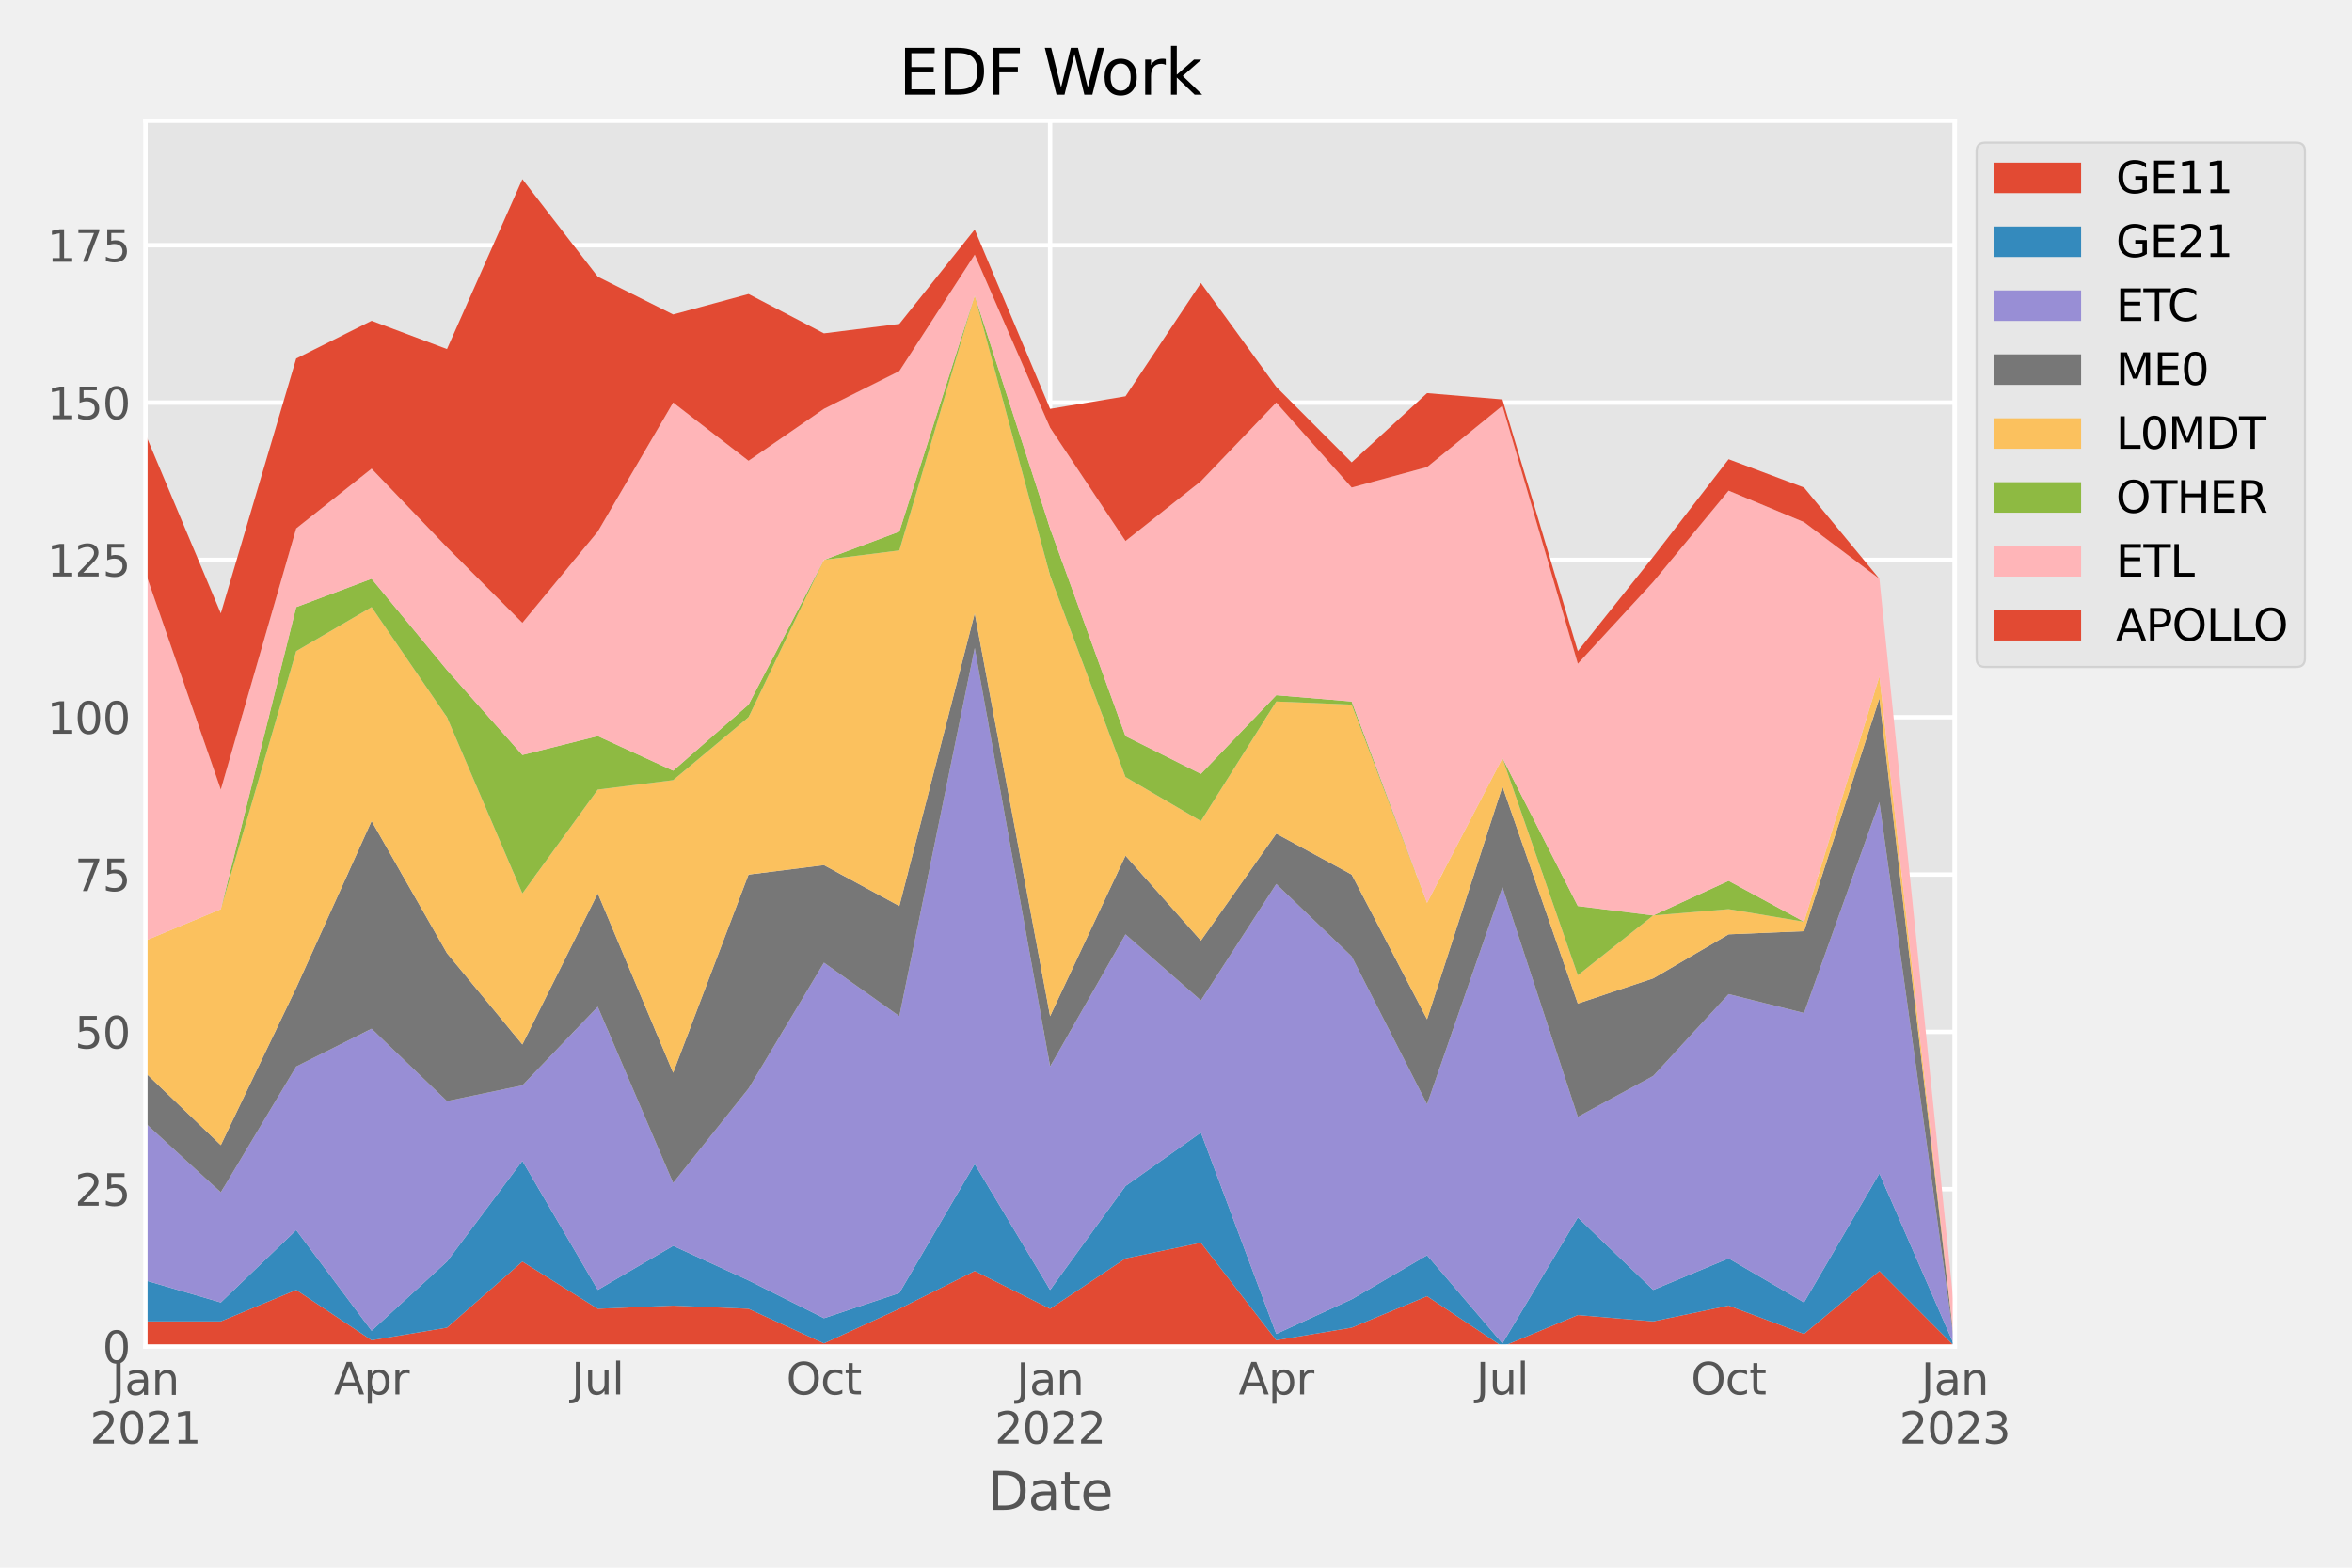 <?xml version="1.0" encoding="utf-8" standalone="no"?>
<!DOCTYPE svg PUBLIC "-//W3C//DTD SVG 1.1//EN"
  "http://www.w3.org/Graphics/SVG/1.1/DTD/svg11.dtd">
<svg xmlns:xlink="http://www.w3.org/1999/xlink" width="540pt" height="360pt" viewBox="0 0 540 360" xmlns="http://www.w3.org/2000/svg" version="1.1">
 <defs>
  <style type="text/css">*{stroke-linejoin: round; stroke-linecap: butt}</style>
 </defs>
 <g id="figure_1">
  <g id="patch_1">
   <path d="M 0 360 
L 540 360 
L 540 0 
L 0 0 
z
" style="fill: #f0f0f0"/>
  </g>
  <g id="axes_1">
   <g id="patch_2">
    <path d="M 33.388 309.21 
L 448.805 309.21 
L 448.805 27.742 
L 33.388 27.742 
z
" style="fill: #e5e5e5"/>
   </g>
   <g id="matplotlib.axis_1">
    <g id="xtick_1">
     <g id="line2d_1">
      <path d="M 33.388 309.21 
L 33.388 27.742 
" clip-path="url(#p52dfcb68b6)" style="fill: none; stroke: #ffffff"/>
     </g>
     <g id="line2d_2"/>
     <g id="text_1">
      <!-- Jan -->
      <g style="fill: #555555" transform="translate(25.68 320.309)scale(0.1 -0.1)">
       <defs>
        <path id="DejaVuSans-4a" d="M 628 4666 
L 1259 4666 
L 1259 325 
Q 1259 -519 939 -900 
Q 619 -1281 -91 -1281 
L -331 -1281 
L -331 -750 
L -134 -750 
Q 284 -750 456 -515 
Q 628 -281 628 325 
L 628 4666 
z
" transform="scale(0.016)"/>
        <path id="DejaVuSans-61" d="M 2194 1759 
Q 1497 1759 1228 1600 
Q 959 1441 959 1056 
Q 959 750 1161 570 
Q 1363 391 1709 391 
Q 2188 391 2477 730 
Q 2766 1069 2766 1631 
L 2766 1759 
L 2194 1759 
z
M 3341 1997 
L 3341 0 
L 2766 0 
L 2766 531 
Q 2569 213 2275 61 
Q 1981 -91 1556 -91 
Q 1019 -91 701 211 
Q 384 513 384 1019 
Q 384 1609 779 1909 
Q 1175 2209 1959 2209 
L 2766 2209 
L 2766 2266 
Q 2766 2663 2505 2880 
Q 2244 3097 1772 3097 
Q 1472 3097 1187 3025 
Q 903 2953 641 2809 
L 641 3341 
Q 956 3463 1253 3523 
Q 1550 3584 1831 3584 
Q 2591 3584 2966 3190 
Q 3341 2797 3341 1997 
z
" transform="scale(0.016)"/>
        <path id="DejaVuSans-6e" d="M 3513 2113 
L 3513 0 
L 2938 0 
L 2938 2094 
Q 2938 2591 2744 2837 
Q 2550 3084 2163 3084 
Q 1697 3084 1428 2787 
Q 1159 2491 1159 1978 
L 1159 0 
L 581 0 
L 581 3500 
L 1159 3500 
L 1159 2956 
Q 1366 3272 1645 3428 
Q 1925 3584 2291 3584 
Q 2894 3584 3203 3211 
Q 3513 2838 3513 2113 
z
" transform="scale(0.016)"/>
       </defs>
       <use xlink:href="#DejaVuSans-4a"/>
       <use xlink:href="#DejaVuSans-61" x="29.492"/>
       <use xlink:href="#DejaVuSans-6e" x="90.771"/>
      </g>
      <!-- 2021 -->
      <g style="fill: #555555" transform="translate(20.663 331.507)scale(0.1 -0.1)">
       <defs>
        <path id="DejaVuSans-32" d="M 1228 531 
L 3431 531 
L 3431 0 
L 469 0 
L 469 531 
Q 828 903 1448 1529 
Q 2069 2156 2228 2338 
Q 2531 2678 2651 2914 
Q 2772 3150 2772 3378 
Q 2772 3750 2511 3984 
Q 2250 4219 1831 4219 
Q 1534 4219 1204 4116 
Q 875 4013 500 3803 
L 500 4441 
Q 881 4594 1212 4672 
Q 1544 4750 1819 4750 
Q 2544 4750 2975 4387 
Q 3406 4025 3406 3419 
Q 3406 3131 3298 2873 
Q 3191 2616 2906 2266 
Q 2828 2175 2409 1742 
Q 1991 1309 1228 531 
z
" transform="scale(0.016)"/>
        <path id="DejaVuSans-30" d="M 2034 4250 
Q 1547 4250 1301 3770 
Q 1056 3291 1056 2328 
Q 1056 1369 1301 889 
Q 1547 409 2034 409 
Q 2525 409 2770 889 
Q 3016 1369 3016 2328 
Q 3016 3291 2770 3770 
Q 2525 4250 2034 4250 
z
M 2034 4750 
Q 2819 4750 3233 4129 
Q 3647 3509 3647 2328 
Q 3647 1150 3233 529 
Q 2819 -91 2034 -91 
Q 1250 -91 836 529 
Q 422 1150 422 2328 
Q 422 3509 836 4129 
Q 1250 4750 2034 4750 
z
" transform="scale(0.016)"/>
        <path id="DejaVuSans-31" d="M 794 531 
L 1825 531 
L 1825 4091 
L 703 3866 
L 703 4441 
L 1819 4666 
L 2450 4666 
L 2450 531 
L 3481 531 
L 3481 0 
L 794 0 
L 794 531 
z
" transform="scale(0.016)"/>
       </defs>
       <use xlink:href="#DejaVuSans-32"/>
       <use xlink:href="#DejaVuSans-30" x="63.623"/>
       <use xlink:href="#DejaVuSans-32" x="127.246"/>
       <use xlink:href="#DejaVuSans-31" x="190.869"/>
      </g>
     </g>
    </g>
    <g id="xtick_2">
     <g id="line2d_3">
      <path d="M 241.096 309.21 
L 241.096 27.742 
" clip-path="url(#p52dfcb68b6)" style="fill: none; stroke: #ffffff"/>
     </g>
     <g id="line2d_4"/>
     <g id="text_2">
      <!-- Jan -->
      <g style="fill: #555555" transform="translate(233.388 320.309)scale(0.1 -0.1)">
       <use xlink:href="#DejaVuSans-4a"/>
       <use xlink:href="#DejaVuSans-61" x="29.492"/>
       <use xlink:href="#DejaVuSans-6e" x="90.771"/>
      </g>
      <!-- 2022 -->
      <g style="fill: #555555" transform="translate(228.371 331.507)scale(0.1 -0.1)">
       <use xlink:href="#DejaVuSans-32"/>
       <use xlink:href="#DejaVuSans-30" x="63.623"/>
       <use xlink:href="#DejaVuSans-32" x="127.246"/>
       <use xlink:href="#DejaVuSans-32" x="190.869"/>
      </g>
     </g>
    </g>
    <g id="xtick_3">
     <g id="line2d_5">
      <path d="M 448.805 309.21 
L 448.805 27.742 
" clip-path="url(#p52dfcb68b6)" style="fill: none; stroke: #ffffff"/>
     </g>
     <g id="line2d_6"/>
     <g id="text_3">
      <!-- Jan -->
      <g style="fill: #555555" transform="translate(441.097 320.309)scale(0.1 -0.1)">
       <use xlink:href="#DejaVuSans-4a"/>
       <use xlink:href="#DejaVuSans-61" x="29.492"/>
       <use xlink:href="#DejaVuSans-6e" x="90.771"/>
      </g>
      <!-- 2023 -->
      <g style="fill: #555555" transform="translate(436.08 331.507)scale(0.1 -0.1)">
       <defs>
        <path id="DejaVuSans-33" d="M 2597 2516 
Q 3050 2419 3304 2112 
Q 3559 1806 3559 1356 
Q 3559 666 3084 287 
Q 2609 -91 1734 -91 
Q 1441 -91 1130 -33 
Q 819 25 488 141 
L 488 750 
Q 750 597 1062 519 
Q 1375 441 1716 441 
Q 2309 441 2620 675 
Q 2931 909 2931 1356 
Q 2931 1769 2642 2001 
Q 2353 2234 1838 2234 
L 1294 2234 
L 1294 2753 
L 1863 2753 
Q 2328 2753 2575 2939 
Q 2822 3125 2822 3475 
Q 2822 3834 2567 4026 
Q 2313 4219 1838 4219 
Q 1578 4219 1281 4162 
Q 984 4106 628 3988 
L 628 4550 
Q 988 4650 1302 4700 
Q 1616 4750 1894 4750 
Q 2613 4750 3031 4423 
Q 3450 4097 3450 3541 
Q 3450 3153 3228 2886 
Q 3006 2619 2597 2516 
z
" transform="scale(0.016)"/>
       </defs>
       <use xlink:href="#DejaVuSans-32"/>
       <use xlink:href="#DejaVuSans-30" x="63.623"/>
       <use xlink:href="#DejaVuSans-32" x="127.246"/>
       <use xlink:href="#DejaVuSans-33" x="190.869"/>
      </g>
     </g>
    </g>
    <g id="xtick_4">
     <g id="line2d_7"/>
    </g>
    <g id="xtick_5">
     <g id="line2d_8"/>
    </g>
    <g id="xtick_6">
     <g id="line2d_9"/>
     <g id="text_4">
      <!-- Apr -->
      <g style="fill: #555555" transform="translate(76.665 320.209)scale(0.1 -0.1)">
       <defs>
        <path id="DejaVuSans-41" d="M 2188 4044 
L 1331 1722 
L 3047 1722 
L 2188 4044 
z
M 1831 4666 
L 2547 4666 
L 4325 0 
L 3669 0 
L 3244 1197 
L 1141 1197 
L 716 0 
L 50 0 
L 1831 4666 
z
" transform="scale(0.016)"/>
        <path id="DejaVuSans-70" d="M 1159 525 
L 1159 -1331 
L 581 -1331 
L 581 3500 
L 1159 3500 
L 1159 2969 
Q 1341 3281 1617 3432 
Q 1894 3584 2278 3584 
Q 2916 3584 3314 3078 
Q 3713 2572 3713 1747 
Q 3713 922 3314 415 
Q 2916 -91 2278 -91 
Q 1894 -91 1617 61 
Q 1341 213 1159 525 
z
M 3116 1747 
Q 3116 2381 2855 2742 
Q 2594 3103 2138 3103 
Q 1681 3103 1420 2742 
Q 1159 2381 1159 1747 
Q 1159 1113 1420 752 
Q 1681 391 2138 391 
Q 2594 391 2855 752 
Q 3116 1113 3116 1747 
z
" transform="scale(0.016)"/>
        <path id="DejaVuSans-72" d="M 2631 2963 
Q 2534 3019 2420 3045 
Q 2306 3072 2169 3072 
Q 1681 3072 1420 2755 
Q 1159 2438 1159 1844 
L 1159 0 
L 581 0 
L 581 3500 
L 1159 3500 
L 1159 2956 
Q 1341 3275 1631 3429 
Q 1922 3584 2338 3584 
Q 2397 3584 2469 3576 
Q 2541 3569 2628 3553 
L 2631 2963 
z
" transform="scale(0.016)"/>
       </defs>
       <use xlink:href="#DejaVuSans-41"/>
       <use xlink:href="#DejaVuSans-70" x="68.408"/>
       <use xlink:href="#DejaVuSans-72" x="131.885"/>
      </g>
     </g>
    </g>
    <g id="xtick_7">
     <g id="line2d_10"/>
    </g>
    <g id="xtick_8">
     <g id="line2d_11"/>
    </g>
    <g id="xtick_9">
     <g id="line2d_12"/>
     <g id="text_5">
      <!-- Jul -->
      <g style="fill: #555555" transform="translate(131.209 320.209)scale(0.1 -0.1)">
       <defs>
        <path id="DejaVuSans-75" d="M 544 1381 
L 544 3500 
L 1119 3500 
L 1119 1403 
Q 1119 906 1312 657 
Q 1506 409 1894 409 
Q 2359 409 2629 706 
Q 2900 1003 2900 1516 
L 2900 3500 
L 3475 3500 
L 3475 0 
L 2900 0 
L 2900 538 
Q 2691 219 2414 64 
Q 2138 -91 1772 -91 
Q 1169 -91 856 284 
Q 544 659 544 1381 
z
M 1991 3584 
L 1991 3584 
z
" transform="scale(0.016)"/>
        <path id="DejaVuSans-6c" d="M 603 4863 
L 1178 4863 
L 1178 0 
L 603 0 
L 603 4863 
z
" transform="scale(0.016)"/>
       </defs>
       <use xlink:href="#DejaVuSans-4a"/>
       <use xlink:href="#DejaVuSans-75" x="29.492"/>
       <use xlink:href="#DejaVuSans-6c" x="92.871"/>
      </g>
     </g>
    </g>
    <g id="xtick_10">
     <g id="line2d_13"/>
    </g>
    <g id="xtick_11">
     <g id="line2d_14"/>
    </g>
    <g id="xtick_12">
     <g id="line2d_15"/>
     <g id="text_6">
      <!-- Oct -->
      <g style="fill: #555555" transform="translate(180.524 320.209)scale(0.1 -0.1)">
       <defs>
        <path id="DejaVuSans-4f" d="M 2522 4238 
Q 1834 4238 1429 3725 
Q 1025 3213 1025 2328 
Q 1025 1447 1429 934 
Q 1834 422 2522 422 
Q 3209 422 3611 934 
Q 4013 1447 4013 2328 
Q 4013 3213 3611 3725 
Q 3209 4238 2522 4238 
z
M 2522 4750 
Q 3503 4750 4090 4092 
Q 4678 3434 4678 2328 
Q 4678 1225 4090 567 
Q 3503 -91 2522 -91 
Q 1538 -91 948 565 
Q 359 1222 359 2328 
Q 359 3434 948 4092 
Q 1538 4750 2522 4750 
z
" transform="scale(0.016)"/>
        <path id="DejaVuSans-63" d="M 3122 3366 
L 3122 2828 
Q 2878 2963 2633 3030 
Q 2388 3097 2138 3097 
Q 1578 3097 1268 2742 
Q 959 2388 959 1747 
Q 959 1106 1268 751 
Q 1578 397 2138 397 
Q 2388 397 2633 464 
Q 2878 531 3122 666 
L 3122 134 
Q 2881 22 2623 -34 
Q 2366 -91 2075 -91 
Q 1284 -91 818 406 
Q 353 903 353 1747 
Q 353 2603 823 3093 
Q 1294 3584 2113 3584 
Q 2378 3584 2631 3529 
Q 2884 3475 3122 3366 
z
" transform="scale(0.016)"/>
        <path id="DejaVuSans-74" d="M 1172 4494 
L 1172 3500 
L 2356 3500 
L 2356 3053 
L 1172 3053 
L 1172 1153 
Q 1172 725 1289 603 
Q 1406 481 1766 481 
L 2356 481 
L 2356 0 
L 1766 0 
Q 1100 0 847 248 
Q 594 497 594 1153 
L 594 3053 
L 172 3053 
L 172 3500 
L 594 3500 
L 594 4494 
L 1172 4494 
z
" transform="scale(0.016)"/>
       </defs>
       <use xlink:href="#DejaVuSans-4f"/>
       <use xlink:href="#DejaVuSans-63" x="78.711"/>
       <use xlink:href="#DejaVuSans-74" x="133.691"/>
      </g>
     </g>
    </g>
    <g id="xtick_13">
     <g id="line2d_16"/>
    </g>
    <g id="xtick_14">
     <g id="line2d_17"/>
    </g>
    <g id="xtick_15">
     <g id="line2d_18"/>
    </g>
    <g id="xtick_16">
     <g id="line2d_19"/>
    </g>
    <g id="xtick_17">
     <g id="line2d_20"/>
     <g id="text_7">
      <!-- Apr -->
      <g style="fill: #555555" transform="translate(284.373 320.209)scale(0.1 -0.1)">
       <use xlink:href="#DejaVuSans-41"/>
       <use xlink:href="#DejaVuSans-70" x="68.408"/>
       <use xlink:href="#DejaVuSans-72" x="131.885"/>
      </g>
     </g>
    </g>
    <g id="xtick_18">
     <g id="line2d_21"/>
    </g>
    <g id="xtick_19">
     <g id="line2d_22"/>
    </g>
    <g id="xtick_20">
     <g id="line2d_23"/>
     <g id="text_8">
      <!-- Jul -->
      <g style="fill: #555555" transform="translate(338.918 320.209)scale(0.1 -0.1)">
       <use xlink:href="#DejaVuSans-4a"/>
       <use xlink:href="#DejaVuSans-75" x="29.492"/>
       <use xlink:href="#DejaVuSans-6c" x="92.871"/>
      </g>
     </g>
    </g>
    <g id="xtick_21">
     <g id="line2d_24"/>
    </g>
    <g id="xtick_22">
     <g id="line2d_25"/>
    </g>
    <g id="xtick_23">
     <g id="line2d_26"/>
     <g id="text_9">
      <!-- Oct -->
      <g style="fill: #555555" transform="translate(388.232 320.209)scale(0.1 -0.1)">
       <use xlink:href="#DejaVuSans-4f"/>
       <use xlink:href="#DejaVuSans-63" x="78.711"/>
       <use xlink:href="#DejaVuSans-74" x="133.691"/>
      </g>
     </g>
    </g>
    <g id="xtick_24">
     <g id="line2d_27"/>
    </g>
    <g id="xtick_25">
     <g id="line2d_28"/>
    </g>
    <g id="text_10">
     <!-- Date -->
     <g style="fill: #555555" transform="translate(226.755 346.704)scale(0.12 -0.12)">
      <defs>
       <path id="DejaVuSans-44" d="M 1259 4147 
L 1259 519 
L 2022 519 
Q 2988 519 3436 956 
Q 3884 1394 3884 2338 
Q 3884 3275 3436 3711 
Q 2988 4147 2022 4147 
L 1259 4147 
z
M 628 4666 
L 1925 4666 
Q 3281 4666 3915 4102 
Q 4550 3538 4550 2338 
Q 4550 1131 3912 565 
Q 3275 0 1925 0 
L 628 0 
L 628 4666 
z
" transform="scale(0.016)"/>
       <path id="DejaVuSans-65" d="M 3597 1894 
L 3597 1613 
L 953 1613 
Q 991 1019 1311 708 
Q 1631 397 2203 397 
Q 2534 397 2845 478 
Q 3156 559 3463 722 
L 3463 178 
Q 3153 47 2828 -22 
Q 2503 -91 2169 -91 
Q 1331 -91 842 396 
Q 353 884 353 1716 
Q 353 2575 817 3079 
Q 1281 3584 2069 3584 
Q 2775 3584 3186 3129 
Q 3597 2675 3597 1894 
z
M 3022 2063 
Q 3016 2534 2758 2815 
Q 2500 3097 2075 3097 
Q 1594 3097 1305 2825 
Q 1016 2553 972 2059 
L 3022 2063 
z
" transform="scale(0.016)"/>
      </defs>
      <use xlink:href="#DejaVuSans-44"/>
      <use xlink:href="#DejaVuSans-61" x="77.002"/>
      <use xlink:href="#DejaVuSans-74" x="138.281"/>
      <use xlink:href="#DejaVuSans-65" x="177.49"/>
     </g>
    </g>
   </g>
   <g id="matplotlib.axis_2">
    <g id="ytick_1">
     <g id="line2d_29">
      <path d="M 33.388 309.21 
L 448.805 309.21 
" clip-path="url(#p52dfcb68b6)" style="fill: none; stroke: #ffffff"/>
     </g>
     <g id="line2d_30"/>
     <g id="text_11">
      <!-- 0 -->
      <g style="fill: #555555" transform="translate(23.525 313.01)scale(0.1 -0.1)">
       <use xlink:href="#DejaVuSans-30"/>
      </g>
     </g>
    </g>
    <g id="ytick_2">
     <g id="line2d_31">
      <path d="M 33.388 273.083 
L 448.805 273.083 
" clip-path="url(#p52dfcb68b6)" style="fill: none; stroke: #ffffff"/>
     </g>
     <g id="line2d_32"/>
     <g id="text_12">
      <!-- 25 -->
      <g style="fill: #555555" transform="translate(17.163 276.882)scale(0.1 -0.1)">
       <defs>
        <path id="DejaVuSans-35" d="M 691 4666 
L 3169 4666 
L 3169 4134 
L 1269 4134 
L 1269 2991 
Q 1406 3038 1543 3061 
Q 1681 3084 1819 3084 
Q 2600 3084 3056 2656 
Q 3513 2228 3513 1497 
Q 3513 744 3044 326 
Q 2575 -91 1722 -91 
Q 1428 -91 1123 -41 
Q 819 9 494 109 
L 494 744 
Q 775 591 1075 516 
Q 1375 441 1709 441 
Q 2250 441 2565 725 
Q 2881 1009 2881 1497 
Q 2881 1984 2565 2268 
Q 2250 2553 1709 2553 
Q 1456 2553 1204 2497 
Q 953 2441 691 2322 
L 691 4666 
z
" transform="scale(0.016)"/>
       </defs>
       <use xlink:href="#DejaVuSans-32"/>
       <use xlink:href="#DejaVuSans-35" x="63.623"/>
      </g>
     </g>
    </g>
    <g id="ytick_3">
     <g id="line2d_33">
      <path d="M 33.388 236.956 
L 448.805 236.956 
" clip-path="url(#p52dfcb68b6)" style="fill: none; stroke: #ffffff"/>
     </g>
     <g id="line2d_34"/>
     <g id="text_13">
      <!-- 50 -->
      <g style="fill: #555555" transform="translate(17.163 240.755)scale(0.1 -0.1)">
       <use xlink:href="#DejaVuSans-35"/>
       <use xlink:href="#DejaVuSans-30" x="63.623"/>
      </g>
     </g>
    </g>
    <g id="ytick_4">
     <g id="line2d_35">
      <path d="M 33.388 200.828 
L 448.805 200.828 
" clip-path="url(#p52dfcb68b6)" style="fill: none; stroke: #ffffff"/>
     </g>
     <g id="line2d_36"/>
     <g id="text_14">
      <!-- 75 -->
      <g style="fill: #555555" transform="translate(17.163 204.627)scale(0.1 -0.1)">
       <defs>
        <path id="DejaVuSans-37" d="M 525 4666 
L 3525 4666 
L 3525 4397 
L 1831 0 
L 1172 0 
L 2766 4134 
L 525 4134 
L 525 4666 
z
" transform="scale(0.016)"/>
       </defs>
       <use xlink:href="#DejaVuSans-37"/>
       <use xlink:href="#DejaVuSans-35" x="63.623"/>
      </g>
     </g>
    </g>
    <g id="ytick_5">
     <g id="line2d_37">
      <path d="M 33.388 164.701 
L 448.805 164.701 
" clip-path="url(#p52dfcb68b6)" style="fill: none; stroke: #ffffff"/>
     </g>
     <g id="line2d_38"/>
     <g id="text_15">
      <!-- 100 -->
      <g style="fill: #555555" transform="translate(10.8 168.5)scale(0.1 -0.1)">
       <use xlink:href="#DejaVuSans-31"/>
       <use xlink:href="#DejaVuSans-30" x="63.623"/>
       <use xlink:href="#DejaVuSans-30" x="127.246"/>
      </g>
     </g>
    </g>
    <g id="ytick_6">
     <g id="line2d_39">
      <path d="M 33.388 128.573 
L 448.805 128.573 
" clip-path="url(#p52dfcb68b6)" style="fill: none; stroke: #ffffff"/>
     </g>
     <g id="line2d_40"/>
     <g id="text_16">
      <!-- 125 -->
      <g style="fill: #555555" transform="translate(10.8 132.373)scale(0.1 -0.1)">
       <use xlink:href="#DejaVuSans-31"/>
       <use xlink:href="#DejaVuSans-32" x="63.623"/>
       <use xlink:href="#DejaVuSans-35" x="127.246"/>
      </g>
     </g>
    </g>
    <g id="ytick_7">
     <g id="line2d_41">
      <path d="M 33.388 92.446 
L 448.805 92.446 
" clip-path="url(#p52dfcb68b6)" style="fill: none; stroke: #ffffff"/>
     </g>
     <g id="line2d_42"/>
     <g id="text_17">
      <!-- 150 -->
      <g style="fill: #555555" transform="translate(10.8 96.245)scale(0.1 -0.1)">
       <use xlink:href="#DejaVuSans-31"/>
       <use xlink:href="#DejaVuSans-35" x="63.623"/>
       <use xlink:href="#DejaVuSans-30" x="127.246"/>
      </g>
     </g>
    </g>
    <g id="ytick_8">
     <g id="line2d_43">
      <path d="M 33.388 56.319 
L 448.805 56.319 
" clip-path="url(#p52dfcb68b6)" style="fill: none; stroke: #ffffff"/>
     </g>
     <g id="line2d_44"/>
     <g id="text_18">
      <!-- 175 -->
      <g style="fill: #555555" transform="translate(10.8 60.118)scale(0.1 -0.1)">
       <use xlink:href="#DejaVuSans-31"/>
       <use xlink:href="#DejaVuSans-37" x="63.623"/>
       <use xlink:href="#DejaVuSans-35" x="127.246"/>
      </g>
     </g>
    </g>
   </g>
   <g id="PolyCollection_1">
    <defs>
     <path id="m7c42e0c623" d="M 33.388 -56.57 
L 33.388 -50.79 
L 50.697 -50.79 
L 68.006 -50.79 
L 85.315 -50.79 
L 102.624 -50.79 
L 119.933 -50.79 
L 137.242 -50.79 
L 154.551 -50.79 
L 171.86 -50.79 
L 189.169 -50.79 
L 206.478 -50.79 
L 223.787 -50.79 
L 241.096 -50.79 
L 258.405 -50.79 
L 275.714 -50.79 
L 293.023 -50.79 
L 310.332 -50.79 
L 327.641 -50.79 
L 344.95 -50.79 
L 362.259 -50.79 
L 379.568 -50.79 
L 396.878 -50.79 
L 414.187 -50.79 
L 431.496 -50.79 
L 448.805 -50.79 
L 448.805 -50.79 
L 448.805 -50.79 
L 431.496 -68.131 
L 414.187 -53.68 
L 396.878 -60.183 
L 379.568 -56.57 
L 362.259 -58.015 
L 344.95 -50.79 
L 327.641 -62.35 
L 310.332 -55.125 
L 293.023 -52.235 
L 275.714 -74.634 
L 258.405 -71.021 
L 241.096 -59.46 
L 223.787 -68.131 
L 206.478 -59.46 
L 189.169 -51.512 
L 171.86 -59.46 
L 154.551 -60.183 
L 137.242 -59.46 
L 119.933 -70.298 
L 102.624 -55.125 
L 85.315 -52.235 
L 68.006 -63.796 
L 50.697 -56.57 
L 33.388 -56.57 
z
"/>
    </defs>
    <g clip-path="url(#p52dfcb68b6)">
     <use xlink:href="#m7c42e0c623" x="0" y="360" style="fill: #e24a33"/>
    </g>
   </g>
   <g id="PolyCollection_2">
    <defs>
     <path id="m1b45804eca" d="M 33.388 -65.963 
L 33.388 -56.57 
L 50.697 -56.57 
L 68.006 -63.796 
L 85.315 -52.235 
L 102.624 -55.125 
L 119.933 -70.298 
L 137.242 -59.46 
L 154.551 -60.183 
L 171.86 -59.46 
L 189.169 -51.512 
L 206.478 -59.46 
L 223.787 -68.131 
L 241.096 -59.46 
L 258.405 -71.021 
L 275.714 -74.634 
L 293.023 -52.235 
L 310.332 -55.125 
L 327.641 -62.35 
L 344.95 -50.79 
L 362.259 -58.015 
L 379.568 -56.57 
L 396.878 -60.183 
L 414.187 -53.68 
L 431.496 -68.131 
L 448.805 -50.79 
L 448.805 -50.79 
L 448.805 -50.79 
L 431.496 -90.53 
L 414.187 -60.905 
L 396.878 -71.021 
L 379.568 -63.796 
L 362.259 -80.414 
L 344.95 -51.512 
L 327.641 -71.744 
L 310.332 -61.628 
L 293.023 -53.68 
L 275.714 -99.923 
L 258.405 -87.64 
L 241.096 -63.796 
L 223.787 -92.697 
L 206.478 -63.073 
L 189.169 -57.293 
L 171.86 -65.963 
L 154.551 -73.911 
L 137.242 -63.796 
L 119.933 -93.42 
L 102.624 -70.298 
L 85.315 -54.402 
L 68.006 -77.524 
L 50.697 -60.905 
L 33.388 -65.963 
z
"/>
    </defs>
    <g clip-path="url(#p52dfcb68b6)">
     <use xlink:href="#m1b45804eca" x="0" y="360" style="fill: #348abd"/>
    </g>
   </g>
   <g id="PolyCollection_3">
    <defs>
     <path id="m95a706fde4" d="M 33.388 -102.091 
L 33.388 -65.963 
L 50.697 -60.905 
L 68.006 -77.524 
L 85.315 -54.402 
L 102.624 -70.298 
L 119.933 -93.42 
L 137.242 -63.796 
L 154.551 -73.911 
L 171.86 -65.963 
L 189.169 -57.293 
L 206.478 -63.073 
L 223.787 -92.697 
L 241.096 -63.796 
L 258.405 -87.64 
L 275.714 -99.923 
L 293.023 -53.68 
L 310.332 -61.628 
L 327.641 -71.744 
L 344.95 -51.512 
L 362.259 -80.414 
L 379.568 -63.796 
L 396.878 -71.021 
L 414.187 -60.905 
L 431.496 -90.53 
L 448.805 -50.79 
L 448.805 -50.79 
L 448.805 -50.79 
L 431.496 -175.79 
L 414.187 -127.38 
L 396.878 -131.715 
L 379.568 -112.929 
L 362.259 -103.536 
L 344.95 -156.282 
L 327.641 -106.426 
L 310.332 -140.386 
L 293.023 -157.004 
L 275.714 -130.27 
L 258.405 -145.443 
L 241.096 -115.096 
L 223.787 -211.195 
L 206.478 -126.657 
L 189.169 -138.941 
L 171.86 -110.039 
L 154.551 -88.362 
L 137.242 -128.825 
L 119.933 -110.761 
L 102.624 -107.148 
L 85.315 -123.767 
L 68.006 -115.096 
L 50.697 -86.195 
L 33.388 -102.091 
z
"/>
    </defs>
    <g clip-path="url(#p52dfcb68b6)">
     <use xlink:href="#m95a706fde4" x="0" y="360" style="fill: #988ed5"/>
    </g>
   </g>
   <g id="PolyCollection_4">
    <defs>
     <path id="madcfc56551" d="M 33.388 -113.651 
L 33.388 -102.091 
L 50.697 -86.195 
L 68.006 -115.096 
L 85.315 -123.767 
L 102.624 -107.148 
L 119.933 -110.761 
L 137.242 -128.825 
L 154.551 -88.362 
L 171.86 -110.039 
L 189.169 -138.941 
L 206.478 -126.657 
L 223.787 -211.195 
L 241.096 -115.096 
L 258.405 -145.443 
L 275.714 -130.27 
L 293.023 -157.004 
L 310.332 -140.386 
L 327.641 -106.426 
L 344.95 -156.282 
L 362.259 -103.536 
L 379.568 -112.929 
L 396.878 -131.715 
L 414.187 -127.38 
L 431.496 -175.79 
L 448.805 -50.79 
L 448.805 -50.79 
L 448.805 -50.79 
L 431.496 -199.635 
L 414.187 -146.166 
L 396.878 -145.443 
L 379.568 -135.328 
L 362.259 -129.547 
L 344.95 -179.403 
L 327.641 -125.935 
L 310.332 -159.172 
L 293.023 -168.565 
L 275.714 -143.998 
L 258.405 -163.507 
L 241.096 -126.657 
L 223.787 -219.143 
L 206.478 -151.946 
L 189.169 -161.34 
L 171.86 -159.172 
L 154.551 -113.651 
L 137.242 -154.837 
L 119.933 -120.154 
L 102.624 -141.108 
L 85.315 -171.455 
L 68.006 -133.16 
L 50.697 -97.033 
L 33.388 -113.651 
z
"/>
    </defs>
    <g clip-path="url(#p52dfcb68b6)">
     <use xlink:href="#madcfc56551" x="0" y="360" style="fill: #777777"/>
    </g>
   </g>
   <g id="PolyCollection_5">
    <defs>
     <path id="m6ac9bfeab0" d="M 33.388 -143.998 
L 33.388 -113.651 
L 50.697 -97.033 
L 68.006 -133.16 
L 85.315 -171.455 
L 102.624 -141.108 
L 119.933 -120.154 
L 137.242 -154.837 
L 154.551 -113.651 
L 171.86 -159.172 
L 189.169 -161.34 
L 206.478 -151.946 
L 223.787 -219.143 
L 241.096 -126.657 
L 258.405 -163.507 
L 275.714 -143.998 
L 293.023 -168.565 
L 310.332 -159.172 
L 327.641 -125.935 
L 344.95 -179.403 
L 362.259 -129.547 
L 379.568 -135.328 
L 396.878 -145.443 
L 414.187 -146.166 
L 431.496 -199.635 
L 448.805 -50.79 
L 448.805 -50.79 
L 448.805 -50.79 
L 431.496 -204.692 
L 414.187 -148.334 
L 396.878 -151.224 
L 379.568 -149.779 
L 362.259 -136.05 
L 344.95 -185.906 
L 327.641 -152.669 
L 310.332 -198.189 
L 293.023 -198.912 
L 275.714 -171.455 
L 258.405 -181.571 
L 241.096 -227.814 
L 223.787 -292.121 
L 206.478 -233.594 
L 189.169 -231.427 
L 171.86 -195.299 
L 154.551 -180.848 
L 137.242 -178.681 
L 119.933 -154.837 
L 102.624 -195.299 
L 85.315 -220.588 
L 68.006 -210.473 
L 50.697 -151.224 
L 33.388 -143.998 
z
"/>
    </defs>
    <g clip-path="url(#p52dfcb68b6)">
     <use xlink:href="#m6ac9bfeab0" x="0" y="360" style="fill: #fbc15e"/>
    </g>
   </g>
   <g id="PolyCollection_6">
    <defs>
     <path id="m14d9f738cd" d="M 33.388 -143.998 
L 33.388 -143.998 
L 50.697 -151.224 
L 68.006 -210.473 
L 85.315 -220.588 
L 102.624 -195.299 
L 119.933 -154.837 
L 137.242 -178.681 
L 154.551 -180.848 
L 171.86 -195.299 
L 189.169 -231.427 
L 206.478 -233.594 
L 223.787 -292.121 
L 241.096 -227.814 
L 258.405 -181.571 
L 275.714 -171.455 
L 293.023 -198.912 
L 310.332 -198.189 
L 327.641 -152.669 
L 344.95 -185.906 
L 362.259 -136.05 
L 379.568 -149.779 
L 396.878 -151.224 
L 414.187 -148.334 
L 431.496 -204.692 
L 448.805 -50.79 
L 448.805 -50.79 
L 448.805 -50.79 
L 431.496 -204.692 
L 414.187 -148.334 
L 396.878 -157.727 
L 379.568 -149.779 
L 362.259 -151.946 
L 344.95 -185.906 
L 327.641 -152.669 
L 310.332 -198.912 
L 293.023 -200.357 
L 275.714 -182.293 
L 258.405 -190.964 
L 241.096 -238.652 
L 223.787 -292.121 
L 206.478 -237.93 
L 189.169 -231.427 
L 171.86 -198.189 
L 154.551 -183.016 
L 137.242 -190.964 
L 119.933 -186.629 
L 102.624 -206.138 
L 85.315 -227.091 
L 68.006 -220.588 
L 50.697 -151.224 
L 33.388 -143.998 
z
"/>
    </defs>
    <g clip-path="url(#p52dfcb68b6)">
     <use xlink:href="#m14d9f738cd" x="0" y="360" style="fill: #8eba42"/>
    </g>
   </g>
   <g id="PolyCollection_7">
    <defs>
     <path id="m3f59b472b1" d="M 33.388 -228.536 
L 33.388 -143.998 
L 50.697 -151.224 
L 68.006 -220.588 
L 85.315 -227.091 
L 102.624 -206.138 
L 119.933 -186.629 
L 137.242 -190.964 
L 154.551 -183.016 
L 171.86 -198.189 
L 189.169 -231.427 
L 206.478 -237.93 
L 223.787 -292.121 
L 241.096 -238.652 
L 258.405 -190.964 
L 275.714 -182.293 
L 293.023 -200.357 
L 310.332 -198.912 
L 327.641 -152.669 
L 344.95 -185.906 
L 362.259 -151.946 
L 379.568 -149.779 
L 396.878 -157.727 
L 414.187 -148.334 
L 431.496 -204.692 
L 448.805 -50.79 
L 448.805 -58.015 
L 448.805 -58.015 
L 431.496 -227.091 
L 414.187 -240.097 
L 396.878 -247.323 
L 379.568 -226.369 
L 362.259 -207.583 
L 344.95 -266.832 
L 327.641 -252.742 
L 310.332 -248.045 
L 293.023 -267.554 
L 275.714 -249.49 
L 258.405 -235.762 
L 241.096 -261.774 
L 223.787 -301.514 
L 206.478 -274.78 
L 189.169 -266.109 
L 171.86 -254.187 
L 154.551 -267.554 
L 137.242 -237.93 
L 119.933 -216.976 
L 102.624 -234.317 
L 85.315 -252.381 
L 68.006 -238.652 
L 50.697 -178.681 
L 33.388 -228.536 
z
"/>
    </defs>
    <g clip-path="url(#p52dfcb68b6)">
     <use xlink:href="#m3f59b472b1" x="0" y="360" style="fill: #ffb5b8"/>
    </g>
   </g>
   <g id="PolyCollection_8">
    <defs>
     <path id="m066cdaadd7" d="M 33.388 -260.329 
L 33.388 -228.536 
L 50.697 -178.681 
L 68.006 -238.652 
L 85.315 -252.381 
L 102.624 -234.317 
L 119.933 -216.976 
L 137.242 -237.93 
L 154.551 -267.554 
L 171.86 -254.187 
L 189.169 -266.109 
L 206.478 -274.78 
L 223.787 -301.514 
L 241.096 -261.774 
L 258.405 -235.762 
L 275.714 -249.49 
L 293.023 -267.554 
L 310.332 -248.045 
L 327.641 -252.742 
L 344.95 -266.832 
L 362.259 -207.583 
L 379.568 -226.369 
L 396.878 -247.323 
L 414.187 -240.097 
L 431.496 -227.091 
L 448.805 -58.015 
L 448.805 -58.015 
L 448.805 -58.015 
L 431.496 -227.091 
L 414.187 -248.045 
L 396.878 -254.548 
L 379.568 -232.149 
L 362.259 -210.473 
L 344.95 -268.277 
L 327.641 -269.722 
L 310.332 -253.826 
L 293.023 -271.167 
L 275.714 -295.011 
L 258.405 -268.999 
L 241.096 -266.109 
L 223.787 -307.294 
L 206.478 -285.618 
L 189.169 -283.45 
L 171.86 -292.482 
L 154.551 -287.785 
L 137.242 -296.456 
L 119.933 -318.855 
L 102.624 -279.837 
L 85.315 -286.34 
L 68.006 -277.67 
L 50.697 -219.143 
L 33.388 -260.329 
z
"/>
    </defs>
    <g clip-path="url(#p52dfcb68b6)">
     <use xlink:href="#m066cdaadd7" x="0" y="360" style="fill: #e24a33"/>
    </g>
   </g>
   <g id="line2d_45">
    <path d="M 33.388 303.43 
L 50.697 303.43 
L 68.006 296.204 
L 85.315 307.765 
L 102.624 304.875 
L 119.933 289.702 
L 137.242 300.54 
L 154.551 299.817 
L 171.86 300.54 
L 189.169 308.488 
L 206.478 300.54 
L 223.787 291.869 
L 241.096 300.54 
L 258.405 288.979 
L 275.714 285.366 
L 293.023 307.765 
L 310.332 304.875 
L 327.641 297.65 
L 344.95 309.21 
L 362.259 301.985 
L 379.568 303.43 
L 396.878 299.817 
L 414.187 306.32 
L 431.496 291.869 
L 448.805 309.21 
" clip-path="url(#p52dfcb68b6)" style="fill: none"/>
   </g>
   <g id="line2d_46">
    <path d="M 33.388 294.037 
L 50.697 299.095 
L 68.006 282.476 
L 85.315 305.598 
L 102.624 289.702 
L 119.933 266.58 
L 137.242 296.204 
L 154.551 286.089 
L 171.86 294.037 
L 189.169 302.707 
L 206.478 296.927 
L 223.787 267.303 
L 241.096 296.204 
L 258.405 272.36 
L 275.714 260.077 
L 293.023 306.32 
L 310.332 298.372 
L 327.641 288.256 
L 344.95 308.488 
L 362.259 279.586 
L 379.568 296.204 
L 396.878 288.979 
L 414.187 299.095 
L 431.496 269.47 
L 448.805 309.21 
" clip-path="url(#p52dfcb68b6)" style="fill: none"/>
   </g>
   <g id="line2d_47">
    <path d="M 33.388 257.909 
L 50.697 273.805 
L 68.006 244.904 
L 85.315 236.233 
L 102.624 252.852 
L 119.933 249.239 
L 137.242 231.175 
L 154.551 271.638 
L 171.86 249.961 
L 189.169 221.059 
L 206.478 233.343 
L 223.787 148.805 
L 241.096 244.904 
L 258.405 214.557 
L 275.714 229.73 
L 293.023 202.996 
L 310.332 219.614 
L 327.641 253.574 
L 344.95 203.718 
L 362.259 256.464 
L 379.568 247.071 
L 396.878 228.285 
L 414.187 232.62 
L 431.496 184.21 
L 448.805 309.21 
" clip-path="url(#p52dfcb68b6)" style="fill: none"/>
   </g>
   <g id="line2d_48">
    <path d="M 33.388 246.349 
L 50.697 262.967 
L 68.006 226.84 
L 85.315 188.545 
L 102.624 218.892 
L 119.933 239.846 
L 137.242 205.163 
L 154.551 246.349 
L 171.86 200.828 
L 189.169 198.66 
L 206.478 208.054 
L 223.787 140.857 
L 241.096 233.343 
L 258.405 196.493 
L 275.714 216.002 
L 293.023 191.435 
L 310.332 200.828 
L 327.641 234.065 
L 344.95 180.597 
L 362.259 230.453 
L 379.568 224.672 
L 396.878 214.557 
L 414.187 213.834 
L 431.496 160.365 
L 448.805 309.21 
" clip-path="url(#p52dfcb68b6)" style="fill: none"/>
   </g>
   <g id="line2d_49">
    <path d="M 33.388 216.002 
L 50.697 208.776 
L 68.006 149.527 
L 85.315 139.412 
L 102.624 164.701 
L 119.933 205.163 
L 137.242 181.319 
L 154.551 179.152 
L 171.86 164.701 
L 189.169 128.573 
L 206.478 126.406 
L 223.787 67.879 
L 241.096 132.186 
L 258.405 178.429 
L 275.714 188.545 
L 293.023 161.088 
L 310.332 161.811 
L 327.641 207.331 
L 344.95 174.094 
L 362.259 223.95 
L 379.568 210.221 
L 396.878 208.776 
L 414.187 211.666 
L 431.496 155.308 
L 448.805 309.21 
" clip-path="url(#p52dfcb68b6)" style="fill: none"/>
   </g>
   <g id="line2d_50">
    <path d="M 33.388 216.002 
L 50.697 208.776 
L 68.006 139.412 
L 85.315 132.909 
L 102.624 153.862 
L 119.933 173.371 
L 137.242 169.036 
L 154.551 176.984 
L 171.86 161.811 
L 189.169 128.573 
L 206.478 122.07 
L 223.787 67.879 
L 241.096 121.348 
L 258.405 169.036 
L 275.714 177.707 
L 293.023 159.643 
L 310.332 161.088 
L 327.641 207.331 
L 344.95 174.094 
L 362.259 208.054 
L 379.568 210.221 
L 396.878 202.273 
L 414.187 211.666 
L 431.496 155.308 
L 448.805 309.21 
" clip-path="url(#p52dfcb68b6)" style="fill: none"/>
   </g>
   <g id="line2d_51">
    <path d="M 33.388 131.464 
L 50.697 181.319 
L 68.006 121.348 
L 85.315 107.619 
L 102.624 125.683 
L 119.933 143.024 
L 137.242 122.07 
L 154.551 92.446 
L 171.86 105.813 
L 189.169 93.891 
L 206.478 85.22 
L 223.787 58.486 
L 241.096 98.226 
L 258.405 124.238 
L 275.714 110.51 
L 293.023 92.446 
L 310.332 111.955 
L 327.641 107.258 
L 344.95 93.168 
L 362.259 152.417 
L 379.568 133.631 
L 396.878 112.677 
L 414.187 119.903 
L 431.496 132.909 
L 448.805 301.985 
" clip-path="url(#p52dfcb68b6)" style="fill: none"/>
   </g>
   <g id="line2d_52">
    <path d="M 33.388 99.671 
L 50.697 140.857 
L 68.006 82.33 
L 85.315 73.66 
L 102.624 80.163 
L 119.933 41.145 
L 137.242 63.544 
L 154.551 72.215 
L 171.86 67.518 
L 189.169 76.55 
L 206.478 74.382 
L 223.787 52.706 
L 241.096 93.891 
L 258.405 91.001 
L 275.714 64.989 
L 293.023 88.833 
L 310.332 106.174 
L 327.641 90.278 
L 344.95 91.723 
L 362.259 149.527 
L 379.568 127.851 
L 396.878 105.452 
L 414.187 111.955 
L 431.496 132.909 
L 448.805 301.985 
" clip-path="url(#p52dfcb68b6)" style="fill: none"/>
   </g>
   <g id="patch_3">
    <path d="M 33.388 309.21 
L 33.388 27.742 
" style="fill: none; stroke: #ffffff; stroke-linejoin: miter; stroke-linecap: square"/>
   </g>
   <g id="patch_4">
    <path d="M 448.805 309.21 
L 448.805 27.742 
" style="fill: none; stroke: #ffffff; stroke-linejoin: miter; stroke-linecap: square"/>
   </g>
   <g id="patch_5">
    <path d="M 33.388 309.21 
L 448.805 309.21 
" style="fill: none; stroke: #ffffff; stroke-linejoin: miter; stroke-linecap: square"/>
   </g>
   <g id="patch_6">
    <path d="M 33.388 27.742 
L 448.805 27.742 
" style="fill: none; stroke: #ffffff; stroke-linejoin: miter; stroke-linecap: square"/>
   </g>
   <g id="text_19">
    <!-- EDF Work -->
    <g transform="translate(206.343 21.742)scale(0.144 -0.144)">
     <defs>
      <path id="DejaVuSans-45" d="M 628 4666 
L 3578 4666 
L 3578 4134 
L 1259 4134 
L 1259 2753 
L 3481 2753 
L 3481 2222 
L 1259 2222 
L 1259 531 
L 3634 531 
L 3634 0 
L 628 0 
L 628 4666 
z
" transform="scale(0.016)"/>
      <path id="DejaVuSans-46" d="M 628 4666 
L 3309 4666 
L 3309 4134 
L 1259 4134 
L 1259 2759 
L 3109 2759 
L 3109 2228 
L 1259 2228 
L 1259 0 
L 628 0 
L 628 4666 
z
" transform="scale(0.016)"/>
      <path id="DejaVuSans-20" transform="scale(0.016)"/>
      <path id="DejaVuSans-57" d="M 213 4666 
L 850 4666 
L 1831 722 
L 2809 4666 
L 3519 4666 
L 4500 722 
L 5478 4666 
L 6119 4666 
L 4947 0 
L 4153 0 
L 3169 4050 
L 2175 0 
L 1381 0 
L 213 4666 
z
" transform="scale(0.016)"/>
      <path id="DejaVuSans-6f" d="M 1959 3097 
Q 1497 3097 1228 2736 
Q 959 2375 959 1747 
Q 959 1119 1226 758 
Q 1494 397 1959 397 
Q 2419 397 2687 759 
Q 2956 1122 2956 1747 
Q 2956 2369 2687 2733 
Q 2419 3097 1959 3097 
z
M 1959 3584 
Q 2709 3584 3137 3096 
Q 3566 2609 3566 1747 
Q 3566 888 3137 398 
Q 2709 -91 1959 -91 
Q 1206 -91 779 398 
Q 353 888 353 1747 
Q 353 2609 779 3096 
Q 1206 3584 1959 3584 
z
" transform="scale(0.016)"/>
      <path id="DejaVuSans-6b" d="M 581 4863 
L 1159 4863 
L 1159 1991 
L 2875 3500 
L 3609 3500 
L 1753 1863 
L 3688 0 
L 2938 0 
L 1159 1709 
L 1159 0 
L 581 0 
L 581 4863 
z
" transform="scale(0.016)"/>
     </defs>
     <use xlink:href="#DejaVuSans-45"/>
     <use xlink:href="#DejaVuSans-44" x="63.184"/>
     <use xlink:href="#DejaVuSans-46" x="140.186"/>
     <use xlink:href="#DejaVuSans-20" x="197.705"/>
     <use xlink:href="#DejaVuSans-57" x="229.492"/>
     <use xlink:href="#DejaVuSans-6f" x="322.494"/>
     <use xlink:href="#DejaVuSans-72" x="383.676"/>
     <use xlink:href="#DejaVuSans-6b" x="424.789"/>
    </g>
   </g>
   <g id="legend_1">
    <g id="patch_7">
     <path d="M 455.805 153.167 
L 527.2 153.167 
Q 529.2 153.167 529.2 151.167 
L 529.2 34.742 
Q 529.2 32.742 527.2 32.742 
L 455.805 32.742 
Q 453.805 32.742 453.805 34.742 
L 453.805 151.167 
Q 453.805 153.167 455.805 153.167 
z
" style="fill: #e5e5e5; opacity: 0.8; stroke: #cccccc; stroke-width: 0.5; stroke-linejoin: miter"/>
    </g>
    <g id="patch_8">
     <path d="M 457.805 44.34 
L 477.805 44.34 
L 477.805 37.34 
L 457.805 37.34 
z
" style="fill: #e24a33"/>
    </g>
    <g id="text_20">
     <!-- GE11 -->
     <g transform="translate(485.805 44.34)scale(0.1 -0.1)">
      <defs>
       <path id="DejaVuSans-47" d="M 3809 666 
L 3809 1919 
L 2778 1919 
L 2778 2438 
L 4434 2438 
L 4434 434 
Q 4069 175 3628 42 
Q 3188 -91 2688 -91 
Q 1594 -91 976 548 
Q 359 1188 359 2328 
Q 359 3472 976 4111 
Q 1594 4750 2688 4750 
Q 3144 4750 3555 4637 
Q 3966 4525 4313 4306 
L 4313 3634 
Q 3963 3931 3569 4081 
Q 3175 4231 2741 4231 
Q 1884 4231 1454 3753 
Q 1025 3275 1025 2328 
Q 1025 1384 1454 906 
Q 1884 428 2741 428 
Q 3075 428 3337 486 
Q 3600 544 3809 666 
z
" transform="scale(0.016)"/>
      </defs>
      <use xlink:href="#DejaVuSans-47"/>
      <use xlink:href="#DejaVuSans-45" x="77.49"/>
      <use xlink:href="#DejaVuSans-31" x="140.674"/>
      <use xlink:href="#DejaVuSans-31" x="204.297"/>
     </g>
    </g>
    <g id="patch_9">
     <path d="M 457.805 59.018 
L 477.805 59.018 
L 477.805 52.018 
L 457.805 52.018 
z
" style="fill: #348abd"/>
    </g>
    <g id="text_21">
     <!-- GE21 -->
     <g transform="translate(485.805 59.018)scale(0.1 -0.1)">
      <use xlink:href="#DejaVuSans-47"/>
      <use xlink:href="#DejaVuSans-45" x="77.49"/>
      <use xlink:href="#DejaVuSans-32" x="140.674"/>
      <use xlink:href="#DejaVuSans-31" x="204.297"/>
     </g>
    </g>
    <g id="patch_10">
     <path d="M 457.805 73.696 
L 477.805 73.696 
L 477.805 66.696 
L 457.805 66.696 
z
" style="fill: #988ed5"/>
    </g>
    <g id="text_22">
     <!-- ETC -->
     <g transform="translate(485.805 73.696)scale(0.1 -0.1)">
      <defs>
       <path id="DejaVuSans-54" d="M -19 4666 
L 3928 4666 
L 3928 4134 
L 2272 4134 
L 2272 0 
L 1638 0 
L 1638 4134 
L -19 4134 
L -19 4666 
z
" transform="scale(0.016)"/>
       <path id="DejaVuSans-43" d="M 4122 4306 
L 4122 3641 
Q 3803 3938 3442 4084 
Q 3081 4231 2675 4231 
Q 1875 4231 1450 3742 
Q 1025 3253 1025 2328 
Q 1025 1406 1450 917 
Q 1875 428 2675 428 
Q 3081 428 3442 575 
Q 3803 722 4122 1019 
L 4122 359 
Q 3791 134 3420 21 
Q 3050 -91 2638 -91 
Q 1578 -91 968 557 
Q 359 1206 359 2328 
Q 359 3453 968 4101 
Q 1578 4750 2638 4750 
Q 3056 4750 3426 4639 
Q 3797 4528 4122 4306 
z
" transform="scale(0.016)"/>
      </defs>
      <use xlink:href="#DejaVuSans-45"/>
      <use xlink:href="#DejaVuSans-54" x="63.184"/>
      <use xlink:href="#DejaVuSans-43" x="118.393"/>
     </g>
    </g>
    <g id="patch_11">
     <path d="M 457.805 88.375 
L 477.805 88.375 
L 477.805 81.375 
L 457.805 81.375 
z
" style="fill: #777777"/>
    </g>
    <g id="text_23">
     <!-- ME0 -->
     <g transform="translate(485.805 88.375)scale(0.1 -0.1)">
      <defs>
       <path id="DejaVuSans-4d" d="M 628 4666 
L 1569 4666 
L 2759 1491 
L 3956 4666 
L 4897 4666 
L 4897 0 
L 4281 0 
L 4281 4097 
L 3078 897 
L 2444 897 
L 1241 4097 
L 1241 0 
L 628 0 
L 628 4666 
z
" transform="scale(0.016)"/>
      </defs>
      <use xlink:href="#DejaVuSans-4d"/>
      <use xlink:href="#DejaVuSans-45" x="86.279"/>
      <use xlink:href="#DejaVuSans-30" x="149.463"/>
     </g>
    </g>
    <g id="patch_12">
     <path d="M 457.805 103.053 
L 477.805 103.053 
L 477.805 96.053 
L 457.805 96.053 
z
" style="fill: #fbc15e"/>
    </g>
    <g id="text_24">
     <!-- L0MDT -->
     <g transform="translate(485.805 103.053)scale(0.1 -0.1)">
      <defs>
       <path id="DejaVuSans-4c" d="M 628 4666 
L 1259 4666 
L 1259 531 
L 3531 531 
L 3531 0 
L 628 0 
L 628 4666 
z
" transform="scale(0.016)"/>
      </defs>
      <use xlink:href="#DejaVuSans-4c"/>
      <use xlink:href="#DejaVuSans-30" x="55.713"/>
      <use xlink:href="#DejaVuSans-4d" x="119.336"/>
      <use xlink:href="#DejaVuSans-44" x="205.615"/>
      <use xlink:href="#DejaVuSans-54" x="282.617"/>
     </g>
    </g>
    <g id="patch_13">
     <path d="M 457.805 117.731 
L 477.805 117.731 
L 477.805 110.731 
L 457.805 110.731 
z
" style="fill: #8eba42"/>
    </g>
    <g id="text_25">
     <!-- OTHER -->
     <g transform="translate(485.805 117.731)scale(0.1 -0.1)">
      <defs>
       <path id="DejaVuSans-48" d="M 628 4666 
L 1259 4666 
L 1259 2753 
L 3553 2753 
L 3553 4666 
L 4184 4666 
L 4184 0 
L 3553 0 
L 3553 2222 
L 1259 2222 
L 1259 0 
L 628 0 
L 628 4666 
z
" transform="scale(0.016)"/>
       <path id="DejaVuSans-52" d="M 2841 2188 
Q 3044 2119 3236 1894 
Q 3428 1669 3622 1275 
L 4263 0 
L 3584 0 
L 2988 1197 
Q 2756 1666 2539 1819 
Q 2322 1972 1947 1972 
L 1259 1972 
L 1259 0 
L 628 0 
L 628 4666 
L 2053 4666 
Q 2853 4666 3247 4331 
Q 3641 3997 3641 3322 
Q 3641 2881 3436 2590 
Q 3231 2300 2841 2188 
z
M 1259 4147 
L 1259 2491 
L 2053 2491 
Q 2509 2491 2742 2702 
Q 2975 2913 2975 3322 
Q 2975 3731 2742 3939 
Q 2509 4147 2053 4147 
L 1259 4147 
z
" transform="scale(0.016)"/>
      </defs>
      <use xlink:href="#DejaVuSans-4f"/>
      <use xlink:href="#DejaVuSans-54" x="78.711"/>
      <use xlink:href="#DejaVuSans-48" x="139.795"/>
      <use xlink:href="#DejaVuSans-45" x="214.99"/>
      <use xlink:href="#DejaVuSans-52" x="278.174"/>
     </g>
    </g>
    <g id="patch_14">
     <path d="M 457.805 132.409 
L 477.805 132.409 
L 477.805 125.409 
L 457.805 125.409 
z
" style="fill: #ffb5b8"/>
    </g>
    <g id="text_26">
     <!-- ETL -->
     <g transform="translate(485.805 132.409)scale(0.1 -0.1)">
      <use xlink:href="#DejaVuSans-45"/>
      <use xlink:href="#DejaVuSans-54" x="63.184"/>
      <use xlink:href="#DejaVuSans-4c" x="124.268"/>
     </g>
    </g>
    <g id="patch_15">
     <path d="M 457.805 147.087 
L 477.805 147.087 
L 477.805 140.087 
L 457.805 140.087 
z
" style="fill: #e24a33"/>
    </g>
    <g id="text_27">
     <!-- APOLLO -->
     <g transform="translate(485.805 147.087)scale(0.1 -0.1)">
      <defs>
       <path id="DejaVuSans-50" d="M 1259 4147 
L 1259 2394 
L 2053 2394 
Q 2494 2394 2734 2622 
Q 2975 2850 2975 3272 
Q 2975 3691 2734 3919 
Q 2494 4147 2053 4147 
L 1259 4147 
z
M 628 4666 
L 2053 4666 
Q 2838 4666 3239 4311 
Q 3641 3956 3641 3272 
Q 3641 2581 3239 2228 
Q 2838 1875 2053 1875 
L 1259 1875 
L 1259 0 
L 628 0 
L 628 4666 
z
" transform="scale(0.016)"/>
      </defs>
      <use xlink:href="#DejaVuSans-41"/>
      <use xlink:href="#DejaVuSans-50" x="68.408"/>
      <use xlink:href="#DejaVuSans-4f" x="128.711"/>
      <use xlink:href="#DejaVuSans-4c" x="207.422"/>
      <use xlink:href="#DejaVuSans-4c" x="263.135"/>
      <use xlink:href="#DejaVuSans-4f" x="315.223"/>
     </g>
    </g>
   </g>
  </g>
 </g>
 <defs>
  <clipPath id="p52dfcb68b6">
   <rect x="33.388" y="27.742" width="415.417" height="281.469"/>
  </clipPath>
 </defs>
</svg>
